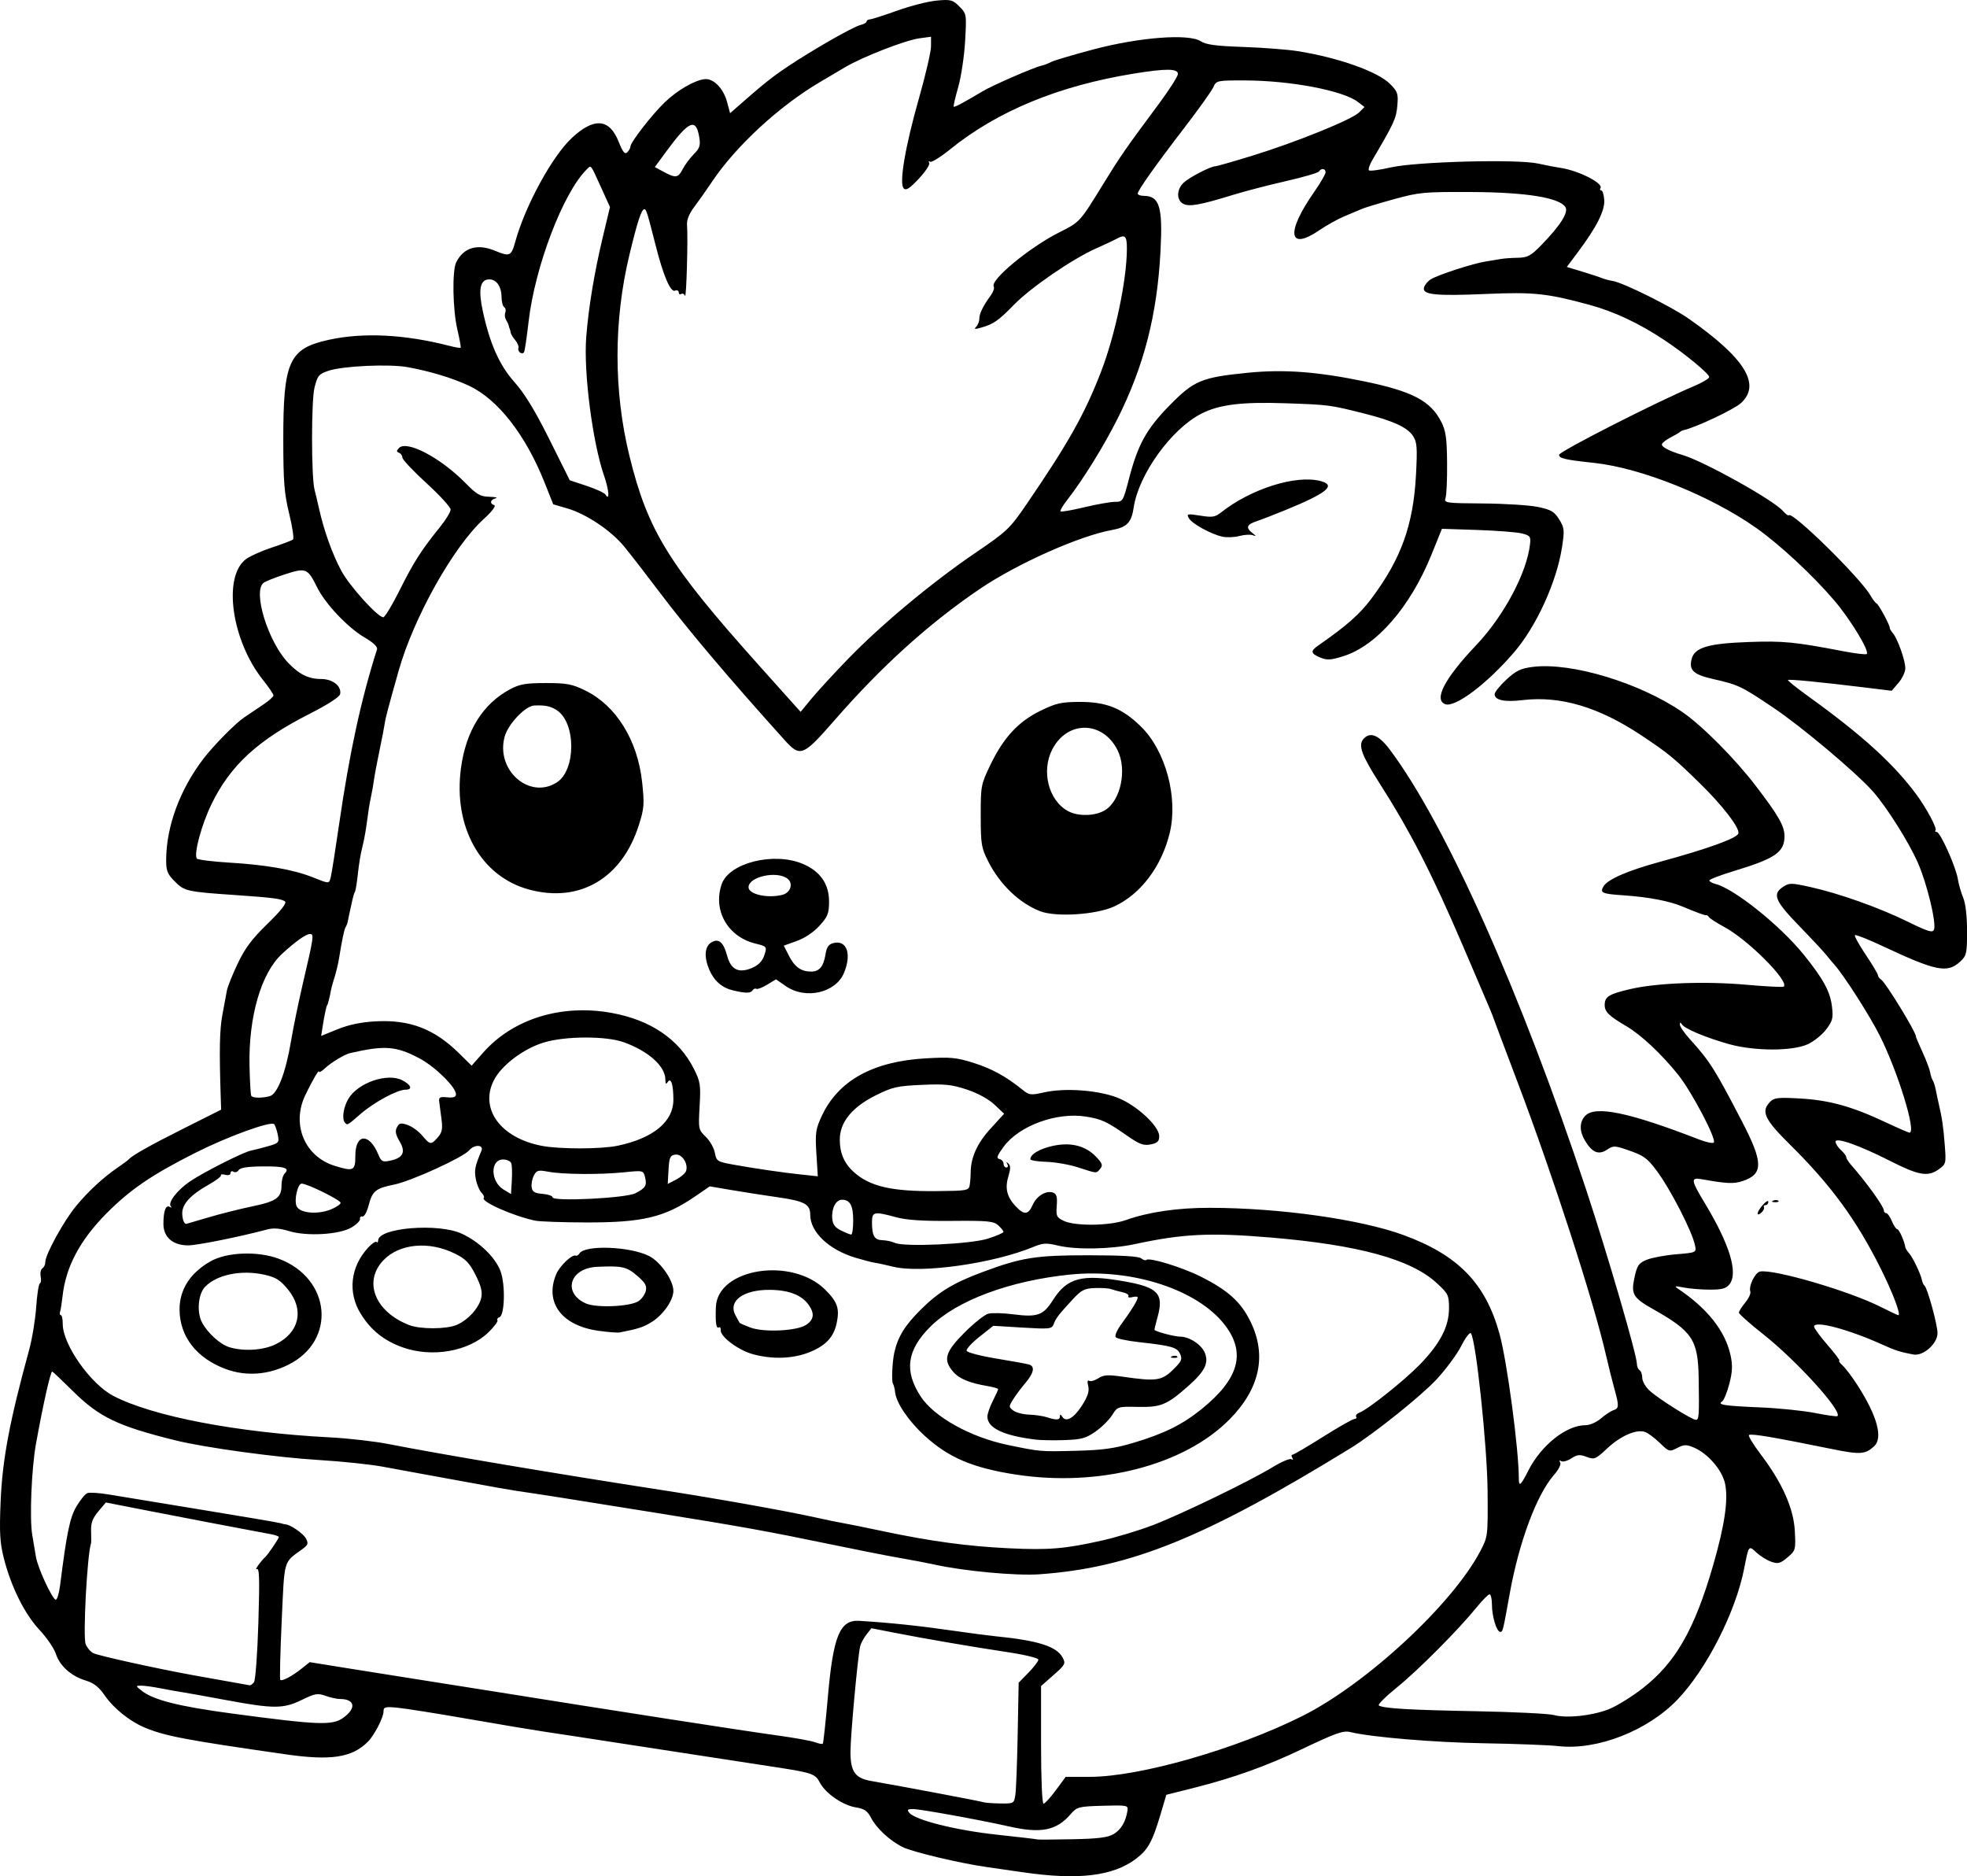 <?xml version="1.0" encoding="UTF-8" standalone="no"?>
<!-- Created with Inkscape (http://www.inkscape.org/) -->

<svg
   width="193.913mm"
   height="184.941mm"
   viewBox="0 0 193.913 184.941"
   version="1.1"
   id="svg1"
   xml:space="preserve"
   xmlns="http://www.w3.org/2000/svg"
   xmlns:svg="http://www.w3.org/2000/svg"><defs
     id="defs1" /><g
     id="layer1"
     transform="translate(-107.473,-52.662)"><path
       style="fill:#000000"
       d="m 208.253,237.203 c -1.237,-0.183 -2.791,-0.408 -3.454,-0.501 -2.675,-0.373 -7.45,-1.509 -8.384,-1.994 -1.289,-0.669 -2.548,-1.849 -3.088,-2.894 -0.34,-0.657 -0.653,-0.867 -1.492,-1.001 -1.278,-0.204 -2.993,-1.389 -3.539,-2.444 -0.442,-0.855 -0.765,-0.969 -4.252,-1.505 -1.31,-0.201 -5.953,-0.914 -10.319,-1.584 -4.366,-0.67 -8.592,-1.32 -9.393,-1.445 -0.8,-0.125 -2.291,-0.35 -3.312,-0.501 -1.021,-0.151 -4.355,-0.709 -7.408,-1.242 -3.053,-0.532 -6.177,-1.028 -6.941,-1.101 -1.232,-0.118 -1.389,-0.077 -1.389,0.367 0,0.593 -0.903,2.345 -1.537,2.98 -1.568,1.573 -3.636,1.89 -8.121,1.245 -9.949,-1.429 -11.893,-1.799 -13.917,-2.65 -1.447,-0.608 -3.042,-1.891 -3.899,-3.137 -0.583,-0.848 -1.082,-1.243 -1.863,-1.477 -1.441,-0.432 -2.576,-1.44 -2.961,-2.629 -0.175,-0.541 -0.904,-1.609 -1.62,-2.373 -1.465,-1.562 -2.804,-4.258 -3.517,-7.077 -0.384,-1.52 -0.441,-2.516 -0.314,-5.556 0.173,-4.145 0.88,-7.911 2.808,-14.949 0.299,-1.091 0.614,-2.996 0.699,-4.233 0.086,-1.237 0.247,-2.283 0.359,-2.324 0.112,-0.042 0.15,-0.355 0.084,-0.697 -0.065,-0.342 0.011,-0.702 0.171,-0.8 0.159,-0.098 0.289,-0.385 0.289,-0.637 0,-0.725 1.805,-4.013 3.006,-5.475 1.2,-1.461 2.702,-2.851 4.138,-3.83 0.509,-0.347 0.986,-0.699 1.058,-0.782 0.358,-0.409 2.056,-1.366 5.424,-3.057 l 3.704,-1.86 -0.039,-1.183 c -0.154,-4.714 -0.114,-6.695 0.167,-8.194 0.177,-0.946 0.376,-2.017 0.443,-2.381 0.067,-0.364 0.545,-1.554 1.064,-2.646 0.723,-1.521 1.408,-2.435 2.935,-3.916 1.277,-1.238 1.901,-2.023 1.737,-2.186 -0.27,-0.27 -1.219,-0.396 -4.852,-0.644 -4.815,-0.328 -5.065,-0.384 -6.005,-1.324 -0.751,-0.751 -0.873,-1.055 -0.869,-2.157 0.012,-3.3 1.369,-6.966 3.7,-9.994 0.994,-1.292 3.128,-3.455 3.969,-4.023 0.509,-0.344 1.373,-0.926 1.918,-1.292 0.546,-0.366 0.992,-0.768 0.992,-0.892 0,-0.124 -0.467,-0.813 -1.038,-1.529 -3.103,-3.898 -3.983,-10.198 -1.662,-11.913 0.401,-0.296 1.559,-0.812 2.574,-1.146 1.015,-0.334 1.938,-0.686 2.05,-0.783 0.113,-0.097 -0.056,-1.239 -0.374,-2.538 -0.488,-1.991 -0.579,-3.13 -0.583,-7.257 -0.008,-7.765 0.562,-9.024 4.474,-9.883 3.398,-0.747 7.487,-0.544 11.881,0.587 0.578,0.149 1.087,0.235 1.13,0.191 0.044,-0.044 -0.1,-0.841 -0.319,-1.771 -0.469,-1.99 -0.533,-5.845 -0.111,-6.67 0.742,-1.451 2.092,-1.84 3.846,-1.107 1.409,0.589 1.578,0.514 1.956,-0.86 0.982,-3.57 3.63,-8.437 5.586,-10.267 2.179,-2.038 3.703,-1.924 4.608,0.345 0.421,1.055 0.622,1.304 0.86,1.065 0.171,-0.171 0.311,-0.425 0.311,-0.565 0,-0.411 2.099,-3.119 3.363,-4.34 1.246,-1.203 2.947,-2.193 3.958,-2.304 0.86,-0.094 1.845,0.907 2.204,2.241 l 0.301,1.117 0.577,-0.508 c 2.712,-2.385 3.5,-3.017 5.1,-4.088 2.453,-1.643 6.417,-3.909 7.171,-4.098 0.335,-0.084 0.61,-0.239 0.61,-0.345 0,-0.105 0.149,-0.2 0.331,-0.211 0.182,-0.011 1.399,-0.401 2.704,-0.868 1.305,-0.467 3.051,-0.911 3.88,-0.986 1.378,-0.125 1.568,-0.075 2.228,0.584 0.714,0.714 0.719,0.746 0.569,3.408 -0.084,1.478 -0.389,3.519 -0.68,4.536 -0.291,1.017 -0.491,1.886 -0.445,1.931 0.081,0.081 0.897,-0.353 2.841,-1.511 1.027,-0.612 5.058,-2.365 5.82,-2.531 0.245,-0.053 0.669,-0.216 0.942,-0.362 0.273,-0.146 2.156,-0.705 4.184,-1.243 4.524,-1.199 9.396,-1.569 10.566,-0.803 0.517,0.339 1.5,0.471 4.176,0.563 1.925,0.066 4.333,0.25 5.351,0.41 4.004,0.628 7.938,2.022 9.137,3.237 0.756,0.766 0.82,0.962 0.714,2.165 -0.111,1.246 -0.323,1.707 -2.465,5.341 -0.273,0.464 -0.422,0.918 -0.331,1.009 0.091,0.091 1.042,-0.034 2.112,-0.28 2.53,-0.579 12.488,-0.845 14.56,-0.388 0.774,0.171 1.765,0.362 2.202,0.424 1.748,0.25 4.248,1.511 3.951,1.992 -0.08,0.13 -0.044,0.236 0.081,0.236 0.124,0 0.255,0.425 0.29,0.943 0.07,1.046 -0.756,2.68 -2.601,5.142 l -1.09,1.455 1.537,0.466 c 0.845,0.257 1.716,0.543 1.934,0.636 0.218,0.093 0.693,0.219 1.055,0.279 1.059,0.175 5.819,2.541 7.526,3.741 5.527,3.882 7.123,6.475 5.111,8.301 -0.689,0.625 -4.412,2.385 -5.622,2.657 -0.146,0.033 -0.324,0.119 -0.397,0.192 -0.073,0.073 -0.48,0.311 -0.905,0.529 -0.425,0.218 -0.812,0.517 -0.86,0.663 -0.086,0.261 0.72,0.687 2.03,1.072 2.109,0.62 8.939,4.426 9.886,5.507 0.271,0.31 0.536,0.504 0.588,0.431 0.319,-0.444 7.062,6.179 8.048,7.904 0.218,0.382 0.489,0.736 0.602,0.785 0.213,0.094 1.344,2.189 1.308,2.423 -0.011,0.073 0.13,0.311 0.313,0.529 0.472,0.562 1.217,2.674 1.216,3.448 -1.8e-4,0.359 -0.302,1.003 -0.671,1.432 l -0.67,0.779 -2.703,-0.329 c -4.436,-0.541 -7.424,-0.83 -7.524,-0.729 -0.052,0.052 0.876,0.794 2.062,1.649 5.266,3.797 8.347,6.597 10.59,9.624 1.002,1.353 2.078,3.365 1.897,3.547 -0.086,0.086 -0.034,0.157 0.116,0.157 0.351,0 1.892,3.436 2.085,4.65 0.081,0.511 0.318,1.336 0.526,1.835 0.233,0.559 0.379,1.82 0.379,3.286 0,2.203 -0.049,2.425 -0.667,2.998 -1.272,1.179 -2.367,0.963 -7.635,-1.509 -1.437,-0.674 -2.675,-1.164 -2.751,-1.089 -0.076,0.076 0.403,0.944 1.064,1.929 0.661,0.985 1.204,1.897 1.207,2.026 0.003,0.129 0.143,0.32 0.311,0.424 0.448,0.277 3.519,5.31 3.431,5.623 -0.011,0.037 0.282,0.726 0.651,1.531 0.368,0.805 0.706,1.698 0.751,1.984 0.045,0.287 0.161,0.649 0.258,0.804 0.097,0.156 0.231,0.572 0.297,0.926 0.066,0.354 0.19,0.941 0.276,1.304 0.342,1.456 0.471,2.33 0.609,4.126 0.142,1.837 0.128,1.889 -0.617,2.42 -1.046,0.745 -1.968,0.582 -4.775,-0.844 -3.024,-1.537 -5.375,-2.365 -5.375,-1.893 0,0.188 0.238,0.557 0.529,0.821 0.291,0.263 0.529,0.579 0.529,0.702 0,0.123 0.208,0.46 0.463,0.749 1.521,1.727 3.241,4.115 3.241,4.499 0,0.147 0.105,0.267 0.232,0.267 0.128,0 0.38,0.357 0.561,0.794 0.181,0.437 0.422,0.794 0.535,0.794 0.176,0 0.695,1.17 0.794,1.79 0.017,0.107 0.186,0.373 0.375,0.591 0.382,0.44 1.138,2.028 1.26,2.646 0.043,0.218 0.154,0.456 0.247,0.529 0.291,0.228 1.286,3.855 1.286,4.687 0,1.039 -1.409,2.285 -2.381,2.105 -1.267,-0.235 -1.794,-0.401 -2.955,-0.93 -3.392,-1.545 -6.834,-2.462 -6.834,-1.821 0,0.157 0.603,0.979 1.341,1.827 0.738,0.848 1.255,1.542 1.15,1.542 -0.105,0 0.04,0.208 0.322,0.463 0.282,0.255 0.934,1.118 1.449,1.918 1.962,3.051 2.557,5.214 1.661,6.045 -0.867,0.806 -1.381,0.84 -4.149,0.277 -5.805,-1.181 -7.932,-1.541 -8.189,-1.385 -0.108,0.066 0.405,0.913 1.139,1.883 2.148,2.837 3.267,5.354 3.381,7.601 0.093,1.841 0.074,1.91 -0.728,2.584 -0.711,0.598 -0.929,0.656 -1.597,0.423 -0.426,-0.148 -1.084,-0.557 -1.462,-0.908 -0.773,-0.716 -0.754,-0.741 -1.214,1.604 -0.837,4.27 -3.716,9.919 -6.573,12.899 -2.944,3.071 -7.928,5.015 -11.742,4.58 -0.905,-0.103 -4.205,-0.229 -7.334,-0.281 -4.892,-0.08 -11.152,-0.605 -13.168,-1.103 -0.704,-0.174 -1.394,0.072 -4.956,1.766 -3.322,1.58 -6.591,2.75 -10.297,3.687 l -2.889,0.73 -0.59,1.985 c -0.783,2.633 -1.217,3.419 -2.379,4.305 -2.276,1.736 -5.735,2.147 -11.229,1.335 z m 9.009,-3.761 c 0.733,-0.433 1.202,-1.234 1.364,-2.331 0.074,-0.502 -0.052,-0.525 -2.436,-0.457 -2.402,0.069 -2.543,0.106 -3.175,0.835 -1.398,1.614 -2.913,1.917 -6.048,1.209 -2.892,-0.653 -8.78,-1.72 -9.493,-1.72 -0.538,0 -0.606,0.07 -0.358,0.369 0.6,0.723 4.599,1.723 8.621,2.156 2.182,0.235 3.987,0.447 4.012,0.472 0.025,0.025 1.555,0.016 3.4,-0.02 2.587,-0.051 3.528,-0.168 4.112,-0.513 z m -9.693,-3.853 c 0.074,-0.473 0.177,-3.155 0.23,-5.961 l 0.096,-5.101 0.972,-0.996 c 0.535,-0.548 0.972,-1.123 0.972,-1.279 0,-0.157 -1.319,-0.481 -2.977,-0.73 -3.523,-0.53 -8.195,-1.331 -11.274,-1.934 l -2.212,-0.433 -0.501,0.643 c -0.275,0.354 -0.551,0.881 -0.613,1.172 -0.251,1.187 -0.95,8.846 -0.947,10.385 0.003,1.943 0.46,2.583 2.039,2.857 3.013,0.523 10.834,2.001 11.061,2.09 0.146,0.057 0.884,0.113 1.642,0.125 1.355,0.021 1.379,0.007 1.511,-0.839 z m 3.991,-0.463 0.971,-1.323 h 2.393 c 4.884,0 14.409,-2.725 20.923,-5.986 6.33,-3.169 14.799,-11.01 17.555,-16.254 0.751,-1.429 0.756,-1.471 0.722,-5.937 -0.034,-4.426 -1.164,-15.06 -1.653,-15.551 -0.112,-0.113 -0.538,0.455 -0.946,1.261 -0.408,0.806 -1.5,2.285 -2.428,3.287 -1.502,1.623 -6.219,5.396 -8.479,6.783 -14.404,8.842 -21.669,11.787 -30.66,12.43 -2.331,0.167 -7.511,-0.316 -10.437,-0.972 -0.655,-0.147 -2.143,-0.43 -3.307,-0.629 -1.164,-0.199 -4.437,-0.845 -7.273,-1.435 -5.558,-1.157 -8.46,-1.681 -16.275,-2.936 -9.666,-1.553 -11.543,-1.849 -14.287,-2.251 -0.582,-0.085 -2.666,-0.453 -4.63,-0.818 -1.965,-0.365 -4.167,-0.767 -4.895,-0.893 -0.728,-0.127 -2.335,-0.422 -3.572,-0.657 -1.237,-0.235 -4.094,-0.537 -6.35,-0.671 -4.16,-0.248 -11.261,-1.219 -14.155,-1.936 -5.687,-1.408 -7.506,-2.279 -10.092,-4.831 -1.089,-1.075 -2.017,-1.955 -2.062,-1.955 -0.173,0 -0.901,3.238 -1.606,7.144 -0.437,2.423 -0.638,7.338 -0.365,8.949 0.164,0.971 0.327,1.945 0.362,2.163 0.172,1.084 1.631,4.233 1.961,4.233 0.133,0 0.322,-0.625 0.419,-1.389 0.665,-5.243 0.964,-6.69 1.613,-7.797 0.376,-0.641 0.863,-1.235 1.084,-1.319 0.221,-0.085 1.194,-0.02 2.162,0.144 0.969,0.164 5.095,0.842 9.169,1.507 4.075,0.665 7.558,1.259 7.742,1.321 0.183,0.061 0.393,0.112 0.466,0.113 0.448,0.006 1.747,0.903 2.004,1.383 0.264,0.493 0.213,0.639 -0.369,1.063 -1.876,1.367 -1.737,0.878 -2.021,7.08 -0.143,3.123 -0.206,5.731 -0.14,5.798 0.166,0.166 1.158,-0.358 2.107,-1.115 l 0.794,-0.633 3.704,0.597 c 2.037,0.328 5.371,0.858 7.408,1.177 2.037,0.319 5.133,0.809 6.879,1.089 11.811,1.892 24.787,3.906 28.014,4.348 1.728,0.237 3.442,0.544 3.807,0.683 0.365,0.139 0.712,0.205 0.77,0.147 0.058,-0.058 0.284,-2.146 0.502,-4.639 0.526,-6.006 1.184,-7.593 3.101,-7.473 3.141,0.196 5.926,0.491 9.447,1 1.528,0.221 3.314,0.455 3.969,0.519 4.172,0.411 6.034,0.999 6.619,2.092 0.324,0.605 0.27,0.712 -0.888,1.73 l -1.233,1.085 v 5.798 c 0,3.329 0.103,5.798 0.242,5.798 0.133,0 0.679,-0.595 1.213,-1.323 z m -70.254,-7.139 c 1.329,-0.947 1.169,-1.857 -0.327,-1.857 -0.305,0 -0.945,-0.141 -1.422,-0.313 -0.768,-0.278 -1.032,-0.232 -2.317,0.397 -1.824,0.893 -2.778,0.896 -7.46,0.026 -2.025,-0.377 -3.979,-0.728 -4.343,-0.78 -0.364,-0.053 -1.303,-0.221 -2.087,-0.374 -0.784,-0.153 -1.677,-0.275 -1.984,-0.272 -0.535,0.006 -0.531,0.028 0.102,0.523 1.146,0.896 3.675,1.531 8.864,2.225 8.53,1.14 9.896,1.193 10.973,0.426 z m 124.73,-0.834 c 0.768,-0.294 2.288,-1.229 3.377,-2.078 3.237,-2.524 5.104,-5.775 6.928,-12.064 1.153,-3.976 1.53,-6.531 1.195,-8.104 -0.286,-1.343 -1.705,-2.986 -3.075,-3.56 -0.745,-0.313 -0.971,-0.307 -1.646,0.042 -0.762,0.394 -0.807,0.381 -1.723,-0.508 -0.517,-0.502 -1.177,-0.988 -1.467,-1.08 -0.86,-0.273 -2.391,0.398 -3.7,1.622 -1.159,1.084 -1.271,1.13 -2.039,0.841 -0.676,-0.255 -0.929,-0.23 -1.508,0.149 -0.383,0.251 -0.83,0.373 -0.994,0.272 -0.185,-0.114 -0.224,-0.065 -0.104,0.129 0.112,0.181 -0.144,0.697 -0.604,1.222 -1.72,1.959 -3.461,6.638 -4.383,11.776 -0.653,3.642 -0.669,3.704 -0.925,3.704 -0.351,0 -0.815,-1.53 -0.815,-2.685 0,-0.56 -0.105,-1.019 -0.233,-1.019 -0.128,0 -0.692,0.566 -1.254,1.257 -1.823,2.244 -5.74,6.184 -7.844,7.89 -1.13,0.916 -1.95,1.73 -1.821,1.81 0.475,0.293 2.985,0.442 9.564,0.566 3.711,0.07 7.164,0.238 7.673,0.374 1.271,0.34 3.718,0.088 5.396,-0.554 z m -133.523,-2.677 c 0.143,-0.182 0.337,-2.809 0.43,-5.837 0.135,-4.379 0.102,-5.467 -0.162,-5.312 -0.278,0.163 0.407,-0.796 0.871,-1.22 0.252,-0.23 1.31,-1.795 1.31,-1.938 0,-0.075 -0.327,-0.198 -0.728,-0.272 -3.43,-0.639 -8.588,-1.625 -12.099,-2.311 l -4.228,-0.826 -0.746,0.888 c -0.57,0.679 -0.737,1.137 -0.708,1.946 0.021,0.582 0.018,1.118 -0.007,1.191 -0.379,1.119 -0.81,9.195 -0.53,9.931 0.13,0.341 0.464,0.742 0.743,0.891 0.458,0.245 6.148,1.502 9.837,2.174 1.471,0.268 5.284,0.949 5.59,0.999 0.091,0.015 0.283,-0.122 0.427,-0.304 z m 83.667,-13.983 c 1.377,-0.312 3.58,-0.977 4.895,-1.479 2.78,-1.06 9.631,-4.374 11.878,-5.747 0.852,-0.521 1.675,-0.869 1.827,-0.775 0.161,0.1 0.198,0.044 0.088,-0.134 -0.104,-0.168 -0.092,-0.306 0.025,-0.307 0.118,-8.6e-4 1.464,-0.79 2.992,-1.754 1.528,-0.964 2.922,-1.757 3.097,-1.762 0.175,-0.005 0.257,-0.109 0.182,-0.232 -0.076,-0.122 0.076,-0.304 0.337,-0.404 0.861,-0.33 4.427,-3.174 5.955,-4.749 1.99,-2.051 2.864,-3.736 2.864,-5.522 0,-1.302 -0.07,-1.446 -1.21,-2.497 -2.544,-2.345 -7.727,-3.765 -16.385,-4.489 -5.962,-0.499 -8.637,-0.369 -13.361,0.648 -2.386,0.513 -5.793,0.577 -7.605,0.143 -1.119,-0.268 -1.479,-0.251 -2.344,0.11 -3.944,1.648 -11.075,2.665 -13.884,1.979 -0.789,-0.193 -1.614,-0.371 -1.832,-0.396 -0.218,-0.025 -1.071,-0.247 -1.895,-0.493 -2.612,-0.78 -4.455,-2.528 -4.455,-4.228 0,-1.048 -0.56,-1.351 -3.203,-1.73 -1.367,-0.196 -3.434,-0.519 -4.594,-0.716 l -2.108,-0.359 -1.464,1.003 c -2.993,2.05 -5.165,2.568 -10.724,2.554 -2.328,-0.006 -4.591,-0.085 -5.027,-0.177 -2.148,-0.451 -5.411,-1.899 -5.063,-2.247 0.079,-0.079 -0.026,-0.311 -0.231,-0.517 -0.206,-0.206 -0.456,-0.81 -0.555,-1.342 -0.164,-0.875 -0.092,-1.238 0.553,-2.785 0.254,-0.608 -0.707,-0.643 -1.205,-0.044 -0.573,0.69 -5.699,3.033 -7.393,3.378 -1.859,0.379 -2.152,0.622 -2.535,2.1 -0.159,0.613 -0.427,1.084 -0.595,1.048 -0.169,-0.036 -0.277,0.07 -0.24,0.236 0.036,0.166 -0.337,0.544 -0.831,0.84 -1.192,0.715 -4.43,0.902 -6.183,0.358 -0.866,-0.269 -1.526,-0.319 -2.117,-0.162 -2.766,0.737 -6.917,1.573 -7.814,1.573 -1.508,0 -2.437,-0.806 -2.437,-2.114 0,-1.278 0.232,-1.902 0.623,-1.678 0.167,0.095 0.217,0.078 0.112,-0.039 -0.333,-0.369 0.601,-1.599 1.874,-2.466 1.352,-0.921 5.298,-2.913 6.046,-3.051 0.261,-0.048 0.993,-0.235 1.628,-0.415 1.108,-0.314 1.147,-0.36 0.987,-1.161 -0.092,-0.458 -0.254,-0.918 -0.36,-1.022 -0.333,-0.325 -4.561,1.211 -7.734,2.81 -4.307,2.17 -6.447,3.627 -8.781,5.978 -2.628,2.648 -4.023,5.278 -4.341,8.185 -0.072,0.655 -0.181,1.339 -0.243,1.521 -0.062,0.182 -0.027,0.331 0.078,0.331 0.105,0 0.188,0.387 0.185,0.86 -0.012,2.011 2.718,5.905 4.967,7.086 3.853,2.023 12.2,3.625 21.364,4.1 1.819,0.094 4.438,0.394 5.821,0.666 4.971,0.979 16.808,2.971 26.723,4.499 5.52,0.85 12.458,2.087 15.478,2.76 1.019,0.227 2.165,0.462 2.547,0.523 0.382,0.061 2.168,0.422 3.969,0.803 4.697,0.994 8.319,1.485 12.402,1.682 3.959,0.191 5.558,0.056 9.251,-0.78 z m -8.589,-6.488 c -4.235,-0.657 -6.611,-1.67 -8.968,-3.825 -1.579,-1.443 -2.793,-3.23 -2.905,-4.275 -0.036,-0.342 -0.136,-0.735 -0.221,-0.875 -0.145,-0.238 -0.058,-2.15 0.137,-3.032 0.349,-1.571 1.042,-2.697 2.631,-4.27 1.756,-1.738 3.207,-2.617 6.092,-3.689 3.854,-1.432 5.214,-1.647 10.436,-1.646 3.223,1.8e-4 4.94,0.1 5.184,0.302 0.2,0.166 0.429,0.237 0.509,0.157 0.277,-0.277 3.522,0.718 5.363,1.644 2.688,1.352 3.943,2.485 4.895,4.419 1.643,3.338 0.932,6.643 -2.083,9.679 -4.487,4.518 -12.895,6.677 -21.069,5.409 z m 11.611,-3.123 c 3.007,-0.895 4.814,-1.786 6.701,-3.306 3.707,-2.986 4.428,-5.549 2.335,-8.29 -2.665,-3.491 -9.105,-5.604 -15.222,-4.996 -5.965,0.593 -11.242,2.558 -13.835,5.151 -2.314,2.314 -2.591,4.357 -0.934,6.885 1.311,2 4.901,3.997 8.551,4.757 3.229,0.673 3.219,0.672 6.747,0.582 2.633,-0.067 3.786,-0.226 5.657,-0.783 z m -9.626,-0.319 c -3.173,-0.385 -4.763,-1.143 -4.763,-2.271 0,-0.271 0.238,-0.96 0.529,-1.531 0.291,-0.57 0.529,-1.096 0.529,-1.168 0,-0.072 -0.446,-0.206 -0.992,-0.297 -1.821,-0.306 -2.839,-0.726 -3.439,-1.419 -1.017,-1.175 -0.797,-1.942 1.105,-3.853 0.936,-0.94 2,-1.784 2.365,-1.876 0.365,-0.092 1.487,-0.06 2.493,0.07 2.326,0.3 2.925,0.087 3.844,-1.367 1.428,-2.26 2.86,-2.636 7.144,-1.872 3.278,0.584 3.845,1.221 3.18,3.569 -0.184,0.648 -0.308,1.196 -0.277,1.217 0.301,0.209 1.995,0.647 2.502,0.647 0.919,0 2.112,0.774 2.449,1.589 0.417,1.007 0.006,1.834 -1.633,3.284 -2.104,1.861 -2.691,2.103 -4.982,2.053 -1.964,-0.043 -1.99,-0.034 -2.514,0.804 -0.291,0.466 -1.028,1.196 -1.637,1.624 -0.947,0.664 -1.39,0.787 -3.043,0.844 -1.064,0.036 -2.351,0.016 -2.861,-0.046 z m 2.385,-2.281 c 0.003,-0.243 0.064,-0.236 0.232,0.028 0.373,0.589 1.167,0.124 1.975,-1.156 0.549,-0.871 0.709,-1.382 0.585,-1.876 -0.108,-0.429 -0.072,-0.618 0.097,-0.513 0.147,0.091 0.551,-0.02 0.897,-0.247 0.525,-0.344 0.933,-0.368 2.455,-0.149 3.245,0.469 3.8,0.391 4.902,-0.685 0.851,-0.831 0.946,-1.04 0.707,-1.564 -0.299,-0.657 -0.799,-0.8 -4.087,-1.169 -1.1,-0.123 -2.11,-0.334 -2.244,-0.469 -0.149,-0.149 0.092,-0.702 0.622,-1.421 0.932,-1.266 1.528,-2.247 1.528,-2.515 0,-0.092 -0.238,-0.104 -0.53,-0.028 -0.291,0.076 -0.465,0.034 -0.386,-0.094 0.079,-0.128 -0.189,-0.305 -0.595,-0.394 -0.406,-0.089 -0.917,-0.227 -1.135,-0.307 -0.218,-0.079 -0.933,-0.124 -1.587,-0.099 -1.04,0.04 -1.324,0.191 -2.249,1.198 -1.358,1.478 -1.573,1.76 -1.806,2.37 -0.178,0.466 -0.398,0.49 -3.068,0.328 l -2.876,-0.175 -1.366,1.08 c -0.751,0.594 -1.321,1.217 -1.265,1.384 0.056,0.167 1.402,0.516 2.992,0.776 1.59,0.259 3.04,0.527 3.222,0.595 0.533,0.199 0.384,0.853 -0.409,1.784 -0.407,0.478 -0.952,1.206 -1.211,1.619 -0.454,0.721 -0.453,0.764 0.012,1.116 0.266,0.202 0.96,0.382 1.542,0.401 0.582,0.019 1.356,0.13 1.72,0.247 0.99,0.317 1.322,0.3 1.327,-0.066 z m 11.059,-5.935 c 0.191,-0.076 0.419,-0.067 0.507,0.021 0.088,0.088 -0.068,0.15 -0.347,0.139 -0.308,-0.013 -0.371,-0.075 -0.16,-0.16 z m -93.29,1.261 c -2.889,-1.069 -4.556,-3.224 -4.556,-5.89 0,-1.953 1.055,-3.591 3.043,-4.723 1.614,-0.92 4.658,-1.037 6.737,-0.26 5.162,1.931 5.722,8.063 0.953,10.445 -2.027,1.012 -4.191,1.162 -6.177,0.428 z m 4.911,-2.439 c 2.337,-1.131 2.856,-3.409 1.228,-5.395 -0.777,-0.949 -1.194,-1.21 -2.336,-1.466 -2.269,-0.508 -4.703,-0.007 -5.852,1.204 -0.673,0.709 -0.826,2.482 -0.301,3.487 0.547,1.047 1.806,2.188 2.716,2.46 1.417,0.424 3.32,0.303 4.545,-0.291 z m 47.078,0.983 c -1.431,-0.385 -3.25,-1.735 -3.195,-2.371 0.02,-0.232 -0.069,-0.357 -0.198,-0.277 -0.248,0.153 -0.338,-0.481 -0.281,-1.998 0.142,-3.836 7.504,-4.997 10.798,-1.703 1.191,1.191 1.412,1.839 1.114,3.265 -0.288,1.377 -1.054,2.21 -2.63,2.857 -1.63,0.669 -3.658,0.751 -5.607,0.227 z m 5.219,-2.896 c 0.775,-0.508 0.857,-1.115 0.264,-1.962 -0.686,-0.979 -1.951,-1.473 -3.82,-1.492 -2.662,-0.027 -4.186,1.117 -3.386,2.543 0.189,0.337 0.364,0.653 0.39,0.702 0.025,0.05 0.502,0.26 1.058,0.467 1.337,0.498 4.572,0.346 5.494,-0.259 z m -39.796,2.204 c -1.828,-0.657 -3.099,-1.678 -4.106,-3.297 -1.306,-2.1 -1.019,-4.641 0.736,-6.532 0.363,-0.391 0.732,-0.639 0.82,-0.551 0.088,0.088 0.16,0.024 0.16,-0.142 0,-1.258 5.924,-1.744 8.234,-0.676 1.726,0.798 3.3,2.312 3.821,3.676 0.502,1.315 0.431,4.385 -0.105,4.564 -0.171,0.057 -0.256,0.193 -0.189,0.303 0.068,0.109 -0.324,0.636 -0.871,1.169 -1.949,1.903 -5.578,2.538 -8.502,1.487 z m 5.358,-2.206 c 1.12,-0.479 2.209,-1.688 2.418,-2.682 0.123,-0.586 -0.028,-1.183 -0.567,-2.249 -0.601,-1.186 -0.972,-1.569 -2.033,-2.094 -2.536,-1.257 -5.449,-0.995 -7.025,0.631 -2.039,2.103 -0.874,5.087 2.502,6.408 1.102,0.431 3.683,0.424 4.705,-0.013 z m 13.96,0.581 c -3.627,-0.511 -5.322,-2.791 -4.153,-5.583 0.344,-0.823 1.597,-2.002 1.934,-1.821 0.09,0.049 0.249,-0.048 0.352,-0.215 0.536,-0.867 5.002,-0.702 6.876,0.255 1.125,0.574 2.388,2.391 2.388,3.435 0,0.901 -0.992,2.341 -2.09,3.034 -0.846,0.534 -1.351,0.701 -3.202,1.059 -0.218,0.042 -1.165,-0.032 -2.105,-0.164 z m 3.934,-2.906 c 0.315,-0.195 0.646,-0.645 0.736,-1 0.133,-0.524 -0.029,-0.813 -0.848,-1.521 -1.028,-0.889 -1.499,-0.993 -3.96,-0.876 -2.674,0.128 -3.42,2.548 -1.11,3.602 1.013,0.462 4.314,0.332 5.181,-0.205 z m 87.744,16.689 c 1.267,-2.501 3.75,-4.475 5.627,-4.475 0.431,0 1.094,-0.287 1.53,-0.663 0.423,-0.365 0.977,-0.73 1.232,-0.812 0.559,-0.179 0.57,-0.429 0.097,-2.115 -0.201,-0.718 -0.571,-2.198 -0.821,-3.289 -1.233,-5.375 -5.232,-17.718 -8.744,-26.988 -1.241,-3.274 -2.293,-6.072 -2.339,-6.218 -0.109,-0.346 -0.224,-0.619 -3.02,-7.144 -3.067,-7.159 -5.19,-11.294 -8.286,-16.14 -1.687,-2.64 -2.053,-3.638 -1.557,-4.237 0.655,-0.79 1.516,-0.462 2.613,0.996 5.515,7.325 12.997,24.093 19.392,43.458 2.118,6.413 4.98,16.24 4.98,17.098 0,0.256 0.119,0.539 0.265,0.629 0.146,0.09 0.265,0.432 0.265,0.76 0,0.328 0.327,0.897 0.728,1.264 0.858,0.787 4.167,2.871 4.558,2.871 0.308,0 0.336,-0.416 0.276,-4.101 -0.062,-3.795 -0.601,-4.611 -4.503,-6.814 -1.966,-1.11 -2.179,-1.469 -1.83,-3.094 0.26,-1.211 0.411,-1.434 1.196,-1.762 0.494,-0.206 1.803,-0.452 2.908,-0.545 2.01,-0.17 2.01,-0.17 1.867,-0.882 -0.273,-1.366 -2.45,-5.593 -3.807,-7.394 -0.931,-1.235 -1.269,-1.473 -2.864,-2.016 -1.263,-0.43 -1.38,-0.43 -2.028,-0.005 -0.813,0.533 -1.46,0.256 -2.157,-0.923 -0.548,-0.927 -0.544,-1.795 0.01,-2.407 0.969,-1.07 4.295,-0.387 11.26,2.315 0.686,0.266 1.331,0.4 1.434,0.297 0.306,-0.306 -2.184,-5.038 -3.529,-6.707 -1.66,-2.06 -3.648,-3.919 -5.106,-4.774 -1.699,-0.997 -2.117,-1.406 -2.117,-2.073 0,-0.826 0.406,-1.08 2.516,-1.572 2.638,-0.615 7.364,-0.791 11.472,-0.427 1.945,0.172 3.596,0.255 3.668,0.183 0.542,-0.542 -3.514,-4.61 -5.856,-5.872 -0.742,-0.4 -1.422,-0.836 -1.511,-0.969 -0.089,-0.133 -0.208,-0.223 -0.265,-0.201 -0.111,0.045 -0.873,-0.231 -2.393,-0.867 -1.275,-0.533 -3.344,-0.925 -5.745,-1.088 -2.167,-0.147 -2.387,-0.246 -1.993,-0.899 0.415,-0.687 2.411,-1.551 5.576,-2.412 4.733,-1.288 7.618,-2.335 7.715,-2.801 0.117,-0.564 -1.58,-2.764 -3.823,-4.954 -2.561,-2.501 -3.107,-2.949 -5.749,-4.705 -4.211,-2.801 -7.987,-3.918 -11.725,-3.471 -1.763,0.211 -2.736,0.003 -2.736,-0.586 0,-0.204 0.522,-0.853 1.16,-1.441 0.957,-0.882 1.413,-1.101 2.61,-1.25 3.787,-0.473 10.532,1.565 14.743,4.456 1.95,1.339 5.166,4.574 7.24,7.285 2.224,2.906 2.822,3.952 2.822,4.935 0,1.585 -0.897,2.207 -4.961,3.438 -1.346,0.408 -2.447,0.829 -2.447,0.936 0,0.107 0.273,0.263 0.607,0.347 1.839,0.462 6.398,4.114 8.697,6.968 1.954,2.426 2.609,3.635 2.788,5.147 0.131,1.109 0.057,1.394 -0.582,2.232 -0.403,0.529 -1.223,1.184 -1.822,1.456 -1.514,0.687 -5.223,0.683 -7.719,-0.008 -2.245,-0.622 -4.399,-1.521 -4.671,-1.949 -0.15,-0.236 -0.201,-0.23 -0.204,0.023 -0.002,0.185 0.451,0.84 1.007,1.455 1.955,2.163 2.418,2.894 5.119,8.09 2.108,4.056 2.116,5.191 0.039,5.877 -0.859,0.283 -1.565,0.251 -3.987,-0.185 -1.139,-0.205 -1.107,0.061 0.287,2.37 2.449,4.057 3.302,6.869 2.423,7.985 -0.33,0.419 -0.731,0.529 -1.927,0.527 -0.831,-10e-4 -1.986,-0.094 -2.568,-0.207 -0.909,-0.176 -0.987,-0.157 -0.553,0.134 2.888,1.936 4.647,4.173 5.159,6.56 0.211,0.985 0.182,1.616 -0.128,2.808 -0.22,0.846 -0.541,1.624 -0.712,1.73 -0.516,0.319 0.232,0.434 3.775,0.582 1.819,0.076 4.248,0.325 5.399,0.553 1.15,0.229 2.141,0.366 2.202,0.305 0.493,-0.493 -4.04,-5.484 -7.363,-8.105 -1.295,-1.021 -2.354,-1.964 -2.354,-2.095 0,-0.131 0.28,-0.575 0.622,-0.986 0.342,-0.411 0.568,-0.903 0.503,-1.092 -0.184,-0.529 0.462,-1.865 0.952,-1.97 1.297,-0.278 8.792,1.912 11.885,3.474 0.898,0.453 1.687,0.824 1.752,0.824 0.294,0 -0.542,-2.21 -1.752,-4.63 -2.388,-4.778 -4.897,-8.204 -8.91,-12.166 -2.55,-2.518 -2.91,-3.301 -1.955,-4.255 0.385,-0.385 0.821,-0.43 2.977,-0.304 2.855,0.166 5.093,0.789 8.35,2.322 1.217,0.573 2.296,1.041 2.397,1.041 0.699,0 -1.129,-5.961 -2.929,-9.55 -1,-1.994 -3.542,-5.968 -4.493,-7.023 -0.149,-0.166 -0.496,-0.582 -0.771,-0.926 -0.275,-0.344 -1.495,-1.651 -2.712,-2.906 -2.374,-2.448 -2.644,-3.112 -1.555,-3.826 0.608,-0.398 0.808,-0.397 2.677,0.019 2.87,0.639 6.768,2.024 9.602,3.414 2.033,0.997 2.461,1.126 2.593,0.781 0.249,-0.649 -0.679,-4.504 -1.579,-6.559 -0.907,-2.072 -3.114,-5.569 -4.471,-7.086 -1.68,-1.876 -6.98,-6.335 -9.735,-8.188 -3.207,-2.158 -3.498,-2.298 -5.937,-2.849 -1.988,-0.45 -2.451,-0.87 -2.173,-1.977 0.287,-1.144 1.605,-1.54 5.617,-1.685 3.394,-0.123 4.554,-0.01 9.309,0.904 1.208,0.232 2.261,0.357 2.341,0.277 0.287,-0.287 -1.611,-3.414 -3.208,-5.283 -2.133,-2.496 -5.362,-5.496 -7.678,-7.133 -4.471,-3.16 -11.33,-5.916 -15.971,-6.418 -2.917,-0.315 -3.476,-0.444 -3.476,-0.8 0,-0.323 9.597,-5.208 13.291,-6.765 0.834,-0.352 1.513,-0.758 1.509,-0.904 -0.011,-0.332 -2.433,-2.327 -4.425,-3.644 -2.533,-1.675 -4.936,-2.804 -7.381,-3.47 -4.17,-1.134 -5.5,-1.274 -10.188,-1.072 -4.996,0.216 -6.308,0.08 -6.122,-0.632 0.068,-0.258 0.366,-0.621 0.664,-0.807 0.714,-0.446 4.18,-1.572 5.441,-1.767 0.547,-0.085 1.233,-0.196 1.524,-0.248 0.291,-0.051 1.027,-0.103 1.636,-0.114 0.959,-0.018 1.268,-0.186 2.316,-1.265 1.861,-1.915 2.685,-3.213 2.363,-3.724 -0.59,-0.935 -3.868,-1.464 -9.226,-1.49 -4.712,-0.023 -5.193,0.021 -7.673,0.705 -1.455,0.401 -2.884,0.833 -3.175,0.961 -0.291,0.127 -1.064,0.454 -1.717,0.726 -0.653,0.272 -1.752,0.882 -2.441,1.355 -3.084,2.116 -3.356,0.278 -0.553,-3.735 0.624,-0.893 1.135,-1.772 1.137,-1.954 0.003,-0.386 -0.426,-0.442 -0.647,-0.086 -0.083,0.135 -1.549,0.563 -3.257,0.952 -1.708,0.389 -4.044,0.996 -5.191,1.349 -3.277,1.01 -4.349,1.202 -4.937,0.888 -0.688,-0.368 -0.663,-1.426 0.048,-2.089 0.571,-0.532 2.656,-1.609 3.115,-1.609 0.136,0 1.777,-0.47 3.647,-1.044 4.281,-1.315 9.833,-3.564 10.529,-4.266 l 0.531,-0.535 -0.661,-0.505 c -1.466,-1.118 -6.662,-2.104 -11.136,-2.112 -2.759,-0.005 -2.807,0.005 -3.113,0.679 -0.171,0.376 -1.425,2.132 -2.785,3.903 -2.884,3.754 -4.661,6.258 -4.661,6.57 0,0.121 0.268,0.223 0.595,0.225 1.555,0.011 1.878,1.071 1.652,5.42 -0.327,6.277 -1.619,11.328 -4.232,16.536 -1.37,2.732 -3.419,6.039 -4.966,8.016 -0.432,0.552 -0.73,1.061 -0.661,1.13 0.069,0.069 1.125,-0.114 2.347,-0.407 1.222,-0.293 2.58,-0.533 3.018,-0.534 0.776,-0.002 0.81,-0.058 1.373,-2.232 0.88,-3.405 1.731,-4.948 4.009,-7.27 2.411,-2.458 3.143,-2.764 7.708,-3.221 3.557,-0.356 6.851,-0.112 11.511,0.852 4.737,0.98 6.517,1.919 7.577,3.997 0.44,0.863 0.544,1.598 0.567,4.002 0.015,1.619 -0.052,3.183 -0.15,3.474 -0.172,0.512 -0.054,0.53 3.721,0.558 2.144,0.016 4.578,0.172 5.409,0.347 1.277,0.269 1.596,0.458 2.071,1.226 0.517,0.837 0.539,1.053 0.274,2.762 -0.53,3.414 -2.514,7.76 -4.716,10.329 -2.659,3.103 -5.829,5.49 -6.796,5.119 -1.15,-0.441 -0.047,-2.547 3.032,-5.79 2.768,-2.916 5.044,-7.197 5.338,-10.042 0.072,-0.699 -0.018,-0.805 -0.845,-1.004 -0.509,-0.122 -2.483,-0.273 -4.386,-0.336 l -3.46,-0.114 -1.012,2.505 c -2.095,5.185 -5.415,9.017 -8.709,10.053 -1.234,0.388 -1.6,0.409 -2.271,0.132 -0.955,-0.396 -0.996,-0.634 -0.204,-1.185 2.802,-1.949 4.07,-3.064 5.214,-4.587 2.958,-3.936 4.163,-7.279 4.426,-12.274 0.14,-2.671 0.1,-3.191 -0.296,-3.795 -0.554,-0.845 -1.952,-1.49 -4.78,-2.204 -3.393,-0.857 -3.511,-0.873 -7.749,-1.018 -4.368,-0.15 -6.566,0.121 -8.344,1.028 -2.956,1.508 -6.188,6.001 -6.667,9.267 -0.214,1.458 -0.669,1.931 -2.111,2.19 -3.223,0.579 -9.38,3.322 -13.061,5.819 -5,3.391 -9.663,7.605 -14.29,12.91 -3.14,3.601 -3.399,3.704 -4.961,1.97 -5.527,-6.135 -9.551,-10.895 -12.348,-14.604 -1.317,-1.746 -2.879,-3.762 -3.471,-4.479 -1.3,-1.573 -3.733,-3.198 -5.604,-3.741 l -1.372,-0.399 -0.866,-2.173 c -1.87,-4.692 -4.603,-8.187 -7.438,-9.513 -1.643,-0.769 -3.793,-1.421 -6.042,-1.834 -1.803,-0.331 -6.383,-0.123 -7.805,0.354 -0.965,0.324 -1.087,0.472 -1.388,1.677 -0.323,1.297 -0.317,8.859 0.009,10.053 0.079,0.291 0.277,1.124 0.439,1.852 0.486,2.181 1.317,4.5 2.197,6.133 0.814,1.511 3.589,4.583 4.139,4.583 0.154,0 0.882,-1.205 1.618,-2.678 1.384,-2.769 2.122,-3.925 3.949,-6.185 0.588,-0.728 1.07,-1.515 1.072,-1.749 0.002,-0.234 -1.069,-1.405 -2.378,-2.602 -1.31,-1.197 -2.381,-2.335 -2.381,-2.529 0,-0.194 -0.149,-0.407 -0.331,-0.473 -0.26,-0.095 -0.262,-0.194 -0.008,-0.463 0.759,-0.805 4.111,0.954 6.547,3.436 1.125,1.147 1.466,1.342 2.381,1.368 0.588,0.017 0.86,0.085 0.605,0.152 -0.538,0.141 -0.611,0.517 -0.132,0.678 0.193,0.065 -0.238,0.63 -1.04,1.36 -2.996,2.73 -6.909,9.712 -8.395,14.977 -1.033,3.662 -1.298,4.666 -1.362,5.159 -0.038,0.291 -0.268,1.482 -0.512,2.646 -0.244,1.164 -0.491,2.474 -0.549,2.91 -0.058,0.437 -0.179,1.13 -0.268,1.542 -0.09,0.412 -0.2,1.007 -0.245,1.323 -0.045,0.316 -0.157,1.11 -0.249,1.765 -0.092,0.655 -0.277,1.607 -0.412,2.117 -0.135,0.509 -0.321,1.64 -0.413,2.514 -0.092,0.873 -0.222,1.676 -0.289,1.785 -0.067,0.109 -0.18,0.466 -0.252,0.794 -0.305,1.389 -0.421,1.934 -0.467,2.184 -0.027,0.146 -0.121,0.384 -0.209,0.529 -0.136,0.224 -0.339,1.192 -0.639,3.043 -0.101,0.622 -0.336,1.576 -0.544,2.204 -0.105,0.316 -0.221,0.753 -0.258,0.971 -0.098,0.573 -0.321,1.455 -0.368,1.455 -0.063,0 -0.269,0.955 -0.441,2.046 l -0.156,0.988 1.624,-0.66 c 1.092,-0.444 2.315,-0.698 3.735,-0.776 3.377,-0.186 5.792,0.738 8.244,3.155 l 1.231,1.213 1.15,-1.3 c 2.936,-3.318 7.696,-4.79 12.624,-3.905 3.848,0.691 6.65,2.584 8.12,5.486 0.656,1.295 0.703,1.594 0.582,3.715 -0.129,2.254 -0.115,2.324 0.603,3.011 0.404,0.387 0.809,1.096 0.898,1.576 0.156,0.832 0.239,0.885 1.811,1.169 2.15,0.389 4.977,0.8 6.845,0.995 l 1.494,0.156 -0.14,-2.249 c -0.125,-2.01 -0.07,-2.4 0.519,-3.672 1.624,-3.507 5.047,-5.408 10.268,-5.704 2.445,-0.139 3.023,-0.084 4.709,0.448 1.806,0.57 3.223,1.349 4.84,2.661 0.644,0.522 0.798,0.54 2.13,0.242 2.039,-0.456 5.306,-0.218 7.214,0.525 1.873,0.73 4.117,2.8 4.117,3.798 0,0.509 -0.174,0.676 -0.844,0.81 -0.701,0.14 -1.093,-0.005 -2.315,-0.855 -2.042,-1.421 -2.503,-1.635 -4.069,-1.887 -2.866,-0.461 -6.577,0.894 -8.099,2.958 -0.663,0.899 -0.752,1.155 -0.429,1.222 0.225,0.047 0.409,0.255 0.409,0.463 0,0.208 0.126,0.377 0.28,0.377 0.154,0 0.196,-0.149 0.093,-0.331 -0.131,-0.233 -0.099,-0.25 0.11,-0.059 0.219,0.2 0.219,0.524 0.003,1.229 -0.363,1.184 -0.166,2.035 0.685,2.952 0.851,0.918 1.263,0.892 1.705,-0.107 0.398,-0.898 1.348,-1.464 2.024,-1.205 0.332,0.127 0.415,0.435 0.348,1.286 -0.08,1.011 -0.015,1.153 0.678,1.488 1.118,0.539 4.504,0.502 6.112,-0.067 2.274,-0.805 5.09,-1.217 8.291,-1.214 6.862,0.006 14.849,1.128 19.093,2.681 5.398,1.976 8.104,4.76 9.477,9.752 0.741,2.694 1.898,11.358 1.899,14.221 3.3e-4,0.885 0.183,0.738 0.938,-0.751 z m 22.61,-25.337 c 0,-0.383 1.04,-1.536 1.05,-1.164 0.005,0.182 -0.117,0.331 -0.271,0.331 -0.154,0 -0.226,0.089 -0.16,0.198 0.066,0.109 -0.046,0.352 -0.249,0.54 -0.203,0.188 -0.369,0.231 -0.369,0.096 z m 1.538,-1.279 c 0.191,-0.076 0.419,-0.067 0.507,0.021 0.088,0.088 -0.068,0.15 -0.347,0.139 -0.308,-0.013 -0.371,-0.075 -0.16,-0.16 z m -68.553,-3.278 c -0.842,-0.272 -2.241,-0.516 -3.109,-0.542 -0.868,-0.026 -1.578,-0.14 -1.578,-0.253 0,-0.487 0.891,-1.021 2.184,-1.311 1.771,-0.396 3.243,-0.035 4.285,1.053 0.632,0.66 0.7,0.855 0.418,1.195 -0.396,0.477 -0.261,0.486 -2.201,-0.141 z m -34,-17.44 c -1.088,-0.258 -1.875,-0.946 -2.341,-2.046 -0.528,-1.249 -0.456,-2.269 0.19,-2.672 0.729,-0.455 1.209,-0.055 1.578,1.317 0.365,1.355 1.135,1.736 2.422,1.199 0.633,-0.264 1.027,-0.654 1.219,-1.207 0.31,-0.888 0.278,-0.934 -0.83,-1.199 -2.754,-0.659 -4.253,-3.289 -3.347,-5.874 0.736,-2.102 5.171,-3.198 8.013,-1.98 1.699,0.728 2.566,1.973 2.566,3.685 0,1.189 -0.12,1.496 -0.936,2.399 -0.568,0.628 -1.446,1.219 -2.231,1.502 l -1.295,0.466 0.512,1.004 c 0.562,1.102 1.193,1.551 2.18,1.551 0.816,0 1.224,-0.488 1.421,-1.7 0.116,-0.718 0.31,-0.993 0.784,-1.111 1.318,-0.331 1.815,1.082 1.036,2.946 -0.823,1.97 -3.791,2.646 -5.726,1.305 l -0.976,-0.676 -0.872,0.53 c -0.48,0.292 -0.961,0.475 -1.071,0.407 -0.109,-0.068 -0.274,-0.002 -0.365,0.146 -0.188,0.304 -0.673,0.307 -1.932,0.008 z m 4.897,-9.429 c 0.806,-0.216 1.071,-1.15 0.454,-1.601 -1.075,-0.786 -3.818,-0.166 -3.818,0.863 0,0.705 1.919,1.126 3.365,0.738 z m 25.39,1.627 c -2.044,-0.787 -3.964,-2.625 -5.121,-4.902 -0.681,-1.341 -0.74,-1.695 -0.743,-4.498 -0.004,-2.956 0.023,-3.099 0.951,-5.027 1.298,-2.695 2.756,-4.269 4.941,-5.335 1.55,-0.756 2.045,-0.867 3.893,-0.871 2.601,-0.006 4.185,0.635 6.017,2.435 2.414,2.371 3.662,6.949 2.843,10.423 -0.784,3.326 -2.874,6.106 -5.491,7.304 -1.785,0.817 -5.728,1.071 -7.29,0.47 z m 6.409,-9.974 c 1.54,-0.962 2.164,-3.999 1.214,-5.904 -1.446,-2.896 -4.919,-2.955 -6.416,-0.108 -1.127,2.144 -0.402,5.052 1.524,6.11 1.004,0.552 2.711,0.507 3.678,-0.098 z m -56.788,7.84 c -4.77,-1.285 -7.507,-6.163 -6.724,-11.982 0.495,-3.675 2.157,-6.336 4.856,-7.772 0.941,-0.501 1.544,-0.604 3.517,-0.604 2.07,3.1e-4 2.579,0.097 3.893,0.74 3.025,1.481 5.142,4.89 5.588,8.997 0.24,2.214 0.211,2.599 -0.325,4.283 -1.666,5.235 -5.829,7.677 -10.804,6.337 z m 2.733,-10.571 c 1.888,-1.22 1.886,-5.868 -0.003,-7.106 -0.615,-0.403 -1.172,-0.519 -2.238,-0.467 -0.875,0.043 -2.566,1.822 -2.908,3.061 -0.913,3.307 2.451,6.255 5.149,4.512 z m 65.59,-24.219 c -1.137,-0.254 -3.014,-1.296 -3.301,-1.833 -0.224,-0.418 -0.126,-0.438 1.131,-0.237 1.18,0.189 1.471,0.146 2.038,-0.304 2.965,-2.349 7.434,-3.754 9.856,-3.098 1.534,0.416 0.6,1.177 -3.506,2.858 -1.091,0.447 -2.371,0.942 -2.844,1.099 -0.968,0.323 -1.074,0.634 -0.397,1.162 0.401,0.312 0.404,0.34 0.024,0.209 -0.241,-0.084 -0.837,-0.046 -1.323,0.084 -0.486,0.13 -1.241,0.156 -1.678,0.059 z m -23.085,69.191 c 0.837,-0.268 1.521,-0.567 1.521,-0.663 0,-0.096 -0.234,-0.387 -0.52,-0.646 -0.455,-0.412 -1.027,-0.467 -4.564,-0.435 -2.865,0.025 -4.468,-0.08 -5.499,-0.361 -2.185,-0.595 -2.381,-0.554 -2.381,0.502 0,1.328 0.238,1.739 1.02,1.76 0.385,0.01 0.937,0.128 1.228,0.263 0.926,0.427 7.487,0.128 9.194,-0.419 z m -13.295,-1.793 c 0,-1.462 -0.311,-2.037 -1.102,-2.037 -0.605,0 -1.04,0.831 -0.964,1.838 0.045,0.592 0.266,0.898 0.865,1.193 0.442,0.218 0.893,0.4 1.003,0.403 0.109,0.003 0.198,-0.625 0.198,-1.396 z m -63.613,-0.282 c 1.153,-0.344 3.109,-0.837 4.346,-1.096 2.438,-0.509 2.91,-0.852 2.91,-2.112 0,-0.452 0.141,-0.963 0.313,-1.136 0.539,-0.539 -0.018,-0.716 -2.207,-0.697 -1.44,0.012 -2.186,0.128 -2.331,0.363 -0.117,0.19 -0.346,0.263 -0.507,0.163 -0.162,-0.1 -0.294,-0.042 -0.294,0.129 0,0.181 -0.222,0.253 -0.53,0.173 -0.291,-0.076 -0.478,-0.056 -0.416,0.045 0.062,0.101 -0.498,0.528 -1.246,0.948 -1.732,0.973 -2.571,1.882 -2.571,2.782 0,0.582 0.178,1.064 0.394,1.064 0.023,0 0.985,-0.282 2.139,-0.626 z m 12.16,-0.815 c 0.505,-0.211 0.918,-0.497 0.918,-0.637 0,-0.274 -3.281,-1.891 -3.837,-1.891 -0.386,0 -0.752,1.572 -0.512,2.198 0.275,0.717 2.086,0.891 3.431,0.329 z m 29.98,-1.579 c 1.014,-0.524 1.156,-0.763 0.949,-1.592 -0.166,-0.661 -0.189,-0.666 -2.059,-0.475 -2.388,0.244 -6.056,0.216 -7.487,-0.057 -0.971,-0.185 -1.134,-0.143 -1.406,0.365 -0.169,0.316 -0.27,0.836 -0.225,1.156 0.066,0.463 0.286,0.598 1.075,0.664 0.546,0.045 0.992,0.198 0.992,0.339 0,0.44 7.22,0.086 8.16,-0.4 z m -12.238,-2.967 c -0.076,-0.199 -0.438,-0.362 -0.804,-0.362 -1.285,0 -1.254,2.175 0.042,2.962 l 0.738,0.448 0.081,-1.343 c 0.045,-0.738 0.019,-1.506 -0.058,-1.705 z m 45.194,2.176 c 0.052,-0.305 0.096,-0.851 0.097,-1.215 0.004,-1.507 0.635,-2.916 1.952,-4.357 l 1.348,-1.475 -0.951,-0.897 c -0.58,-0.547 -1.639,-1.126 -2.712,-1.483 -1.494,-0.497 -2.169,-0.568 -4.459,-0.466 -2.412,0.107 -2.892,0.216 -4.519,1.025 -2.353,1.17 -3.561,2.655 -3.561,4.379 0,1.319 0.436,2.333 1.364,3.174 1.578,1.43 3.724,1.932 8.1,1.895 3.077,-0.026 3.251,-0.056 3.342,-0.581 z m -27.971,-1.378 c 0.271,-0.706 -0.383,-1.735 -1.043,-1.641 -0.517,0.073 -0.603,0.265 -0.673,1.487 l -0.081,1.403 0.822,-0.425 c 0.452,-0.234 0.891,-0.605 0.975,-0.825 z m -32.592,-1.533 c 0,-2.195 1.373,-2.27 2.262,-0.124 0.29,0.701 0.416,0.769 1.149,0.618 1.301,-0.269 1.584,-0.834 0.952,-1.904 -0.397,-0.673 -0.462,-1.018 -0.261,-1.393 0.227,-0.424 0.385,-0.457 1.057,-0.223 0.434,0.151 1.081,0.621 1.436,1.044 0.778,0.924 0.87,0.935 1.536,0.173 0.418,-0.478 0.489,-0.831 0.363,-1.786 -0.087,-0.655 -0.188,-1.428 -0.225,-1.717 -0.057,-0.446 0.065,-0.514 0.793,-0.443 0.609,0.059 0.86,-0.027 0.86,-0.296 0,-0.705 -2.069,-2.736 -3.619,-3.554 -2.288,-1.207 -3.422,-1.291 -6.832,-0.504 -0.532,0.123 -1.867,0.928 -2.447,1.475 -0.327,0.309 -0.597,0.468 -0.599,0.353 -0.005,-0.261 -0.603,0.753 -1.344,2.28 -1.408,2.9 -0.092,6.081 2.898,7.005 1.849,0.571 2.022,0.486 2.022,-1.003 z m -1.014,-3.243 c -0.342,-0.342 -0.168,-1.553 0.343,-2.393 0.957,-1.57 3.842,-2.551 5.294,-1.8 0.893,0.462 1.055,0.93 0.321,0.93 -0.801,0 -3.081,1.227 -4.397,2.365 -1.361,1.178 -1.311,1.149 -1.562,0.898 z m 26.864,2.263 c 3.529,-0.742 5.503,-2.37 5.503,-4.537 0,-1.509 -0.239,-2.248 -0.562,-1.739 -0.16,0.252 -0.225,0.18 -0.228,-0.252 -0.009,-1.319 -1.659,-2.797 -4.105,-3.678 -1.736,-0.625 -5.746,-0.614 -7.858,0.022 -2.032,0.612 -4.212,2.263 -4.957,3.754 -1.407,2.817 0.69,5.663 4.745,6.439 1.75,0.335 5.85,0.33 7.461,-0.009 z m -34.291,-4.888 c 0.761,-0.204 1.571,-2.291 2.095,-5.4 0.233,-1.382 0.759,-3.942 1.168,-5.689 1.083,-4.629 1.122,-4.895 0.709,-4.895 -0.397,0 -1.441,0.741 -2.765,1.963 -2.059,1.899 -3.308,6.224 -3.198,11.069 0.034,1.491 0.11,2.801 0.169,2.91 0.126,0.233 1.033,0.254 1.822,0.042 z m 6.024,-21.625 c 0.085,-0.338 0.454,-2.674 0.819,-5.192 1.023,-7.041 2.156,-12.266 3.73,-17.212 0.084,-0.264 -0.328,-0.663 -1.23,-1.191 -1.655,-0.968 -3.868,-3.309 -4.677,-4.947 -0.929,-1.879 -1.086,-1.942 -3.163,-1.272 -0.987,0.318 -1.943,0.702 -2.125,0.852 -1.053,0.87 0.448,5.752 2.411,7.838 1.097,1.166 2.035,1.631 3.29,1.631 1.139,0 2.015,0.697 1.863,1.483 -0.055,0.287 -1.201,1.028 -3,1.941 -5.109,2.593 -7.823,5.088 -9.677,8.9 -0.982,2.02 -1.759,4.879 -1.458,5.367 0.076,0.122 1.532,0.306 3.237,0.408 3.59,0.215 6.289,0.688 8.163,1.431 1.709,0.678 1.637,0.679 1.817,-0.036 z m 50.959,-21.442 c 3.253,-3.366 8.25,-7.535 12.512,-10.437 3.228,-2.198 3.454,-2.414 5.159,-4.908 4.092,-5.986 5.7,-8.849 7.303,-13.004 1.399,-3.626 2.532,-9.014 2.545,-12.102 0.005,-1.278 -0.171,-1.456 -0.991,-1.002 -0.253,0.14 -1.174,0.572 -2.047,0.96 -2.326,1.034 -6.427,3.845 -8.083,5.54 -1.559,1.596 -2.012,1.911 -3.247,2.266 -0.62,0.178 -0.733,0.159 -0.492,-0.082 0.172,-0.172 0.313,-0.529 0.313,-0.793 0,-0.508 0.366,-1.256 1.121,-2.288 0.253,-0.346 0.388,-0.744 0.301,-0.885 -0.387,-0.626 3.521,-3.863 6.434,-5.329 2.082,-1.048 2.035,-0.996 4.375,-4.803 1.67,-2.717 2.177,-3.447 5.448,-7.85 1.046,-1.407 1.901,-2.747 1.901,-2.977 0,-0.538 -1.18,-0.546 -4.366,-0.029 -7.402,1.201 -13.428,3.687 -18.105,7.472 -0.934,0.756 -1.815,1.302 -1.957,1.214 -0.143,-0.088 -0.183,-0.037 -0.09,0.113 0.093,0.15 -0.365,0.847 -1.018,1.548 -0.897,0.964 -1.262,1.2 -1.493,0.969 -0.477,-0.477 0.131,-4.077 1.5,-8.89 0.654,-2.299 1.189,-4.603 1.189,-5.121 V 56.282 l -1.169,0.16 c -1.376,0.189 -5.6,1.834 -7.298,2.842 -0.655,0.389 -1.772,1.05 -2.483,1.468 -4.01,2.36 -8.283,6.303 -10.636,9.813 -0.565,0.842 -1.364,1.975 -1.777,2.518 -0.474,0.624 -0.729,1.256 -0.693,1.72 0.107,1.357 -0.063,7.351 -0.198,7.016 -0.074,-0.183 -0.243,-0.265 -0.376,-0.183 -0.133,0.082 -0.242,0.011 -0.242,-0.159 0,-0.17 -0.172,-0.242 -0.383,-0.162 -0.429,0.165 -1.138,-1.49 -1.867,-4.359 -0.86,-3.382 -0.949,-3.669 -1.147,-3.669 -0.279,0 -0.686,1.248 -1.467,4.498 -1.563,6.5 -1.562,13.433 0.002,19.813 1.812,7.392 3.864,10.709 12.787,20.668 l 4.088,4.563 1.063,-1.289 c 0.584,-0.709 2.197,-2.463 3.584,-3.899 z M 167.018,99.534 c -1.131,-3.269 -2.024,-10.21 -1.753,-13.638 0.233,-2.96 0.797,-6.363 1.636,-9.875 l 0.706,-2.955 -0.883,-1.94 c -1.072,-2.354 -0.96,-2.217 -1.427,-1.75 -2.33,2.33 -5.098,9.599 -5.717,15.019 -0.174,1.525 -0.375,2.867 -0.446,2.981 -0.185,0.299 -0.668,-0.058 -0.551,-0.408 0.054,-0.162 -0.089,-0.512 -0.317,-0.778 -0.228,-0.266 -0.43,-0.6 -0.448,-0.74 -0.018,-0.141 -0.063,-0.316 -0.099,-0.388 -0.036,-0.073 -0.083,-0.222 -0.103,-0.331 -0.02,-0.109 -0.135,-0.353 -0.255,-0.542 -0.12,-0.189 -0.153,-0.512 -0.074,-0.719 0.079,-0.207 0.03,-0.446 -0.109,-0.532 -0.139,-0.086 -0.257,-0.536 -0.261,-1.001 -0.011,-1.114 -0.579,-1.836 -1.359,-1.725 -0.776,0.11 -0.928,1.086 -0.485,3.13 0.695,3.215 1.638,5.327 3.116,6.984 1.002,1.123 2.024,2.797 3.44,5.637 l 2.014,4.039 1.666,0.554 c 0.916,0.305 1.748,0.688 1.849,0.851 0.444,0.719 0.359,-0.435 -0.138,-1.872 z m 7.76,-30.205 c 0.223,-0.431 0.716,-1.094 1.097,-1.475 0.574,-0.574 0.666,-0.853 0.538,-1.642 -0.318,-1.963 -1.019,-1.669 -3.241,1.358 l -1.145,1.56 0.849,0.458 c 1.21,0.653 1.447,0.62 1.902,-0.26 z"
       id="path30" /></g></svg>

